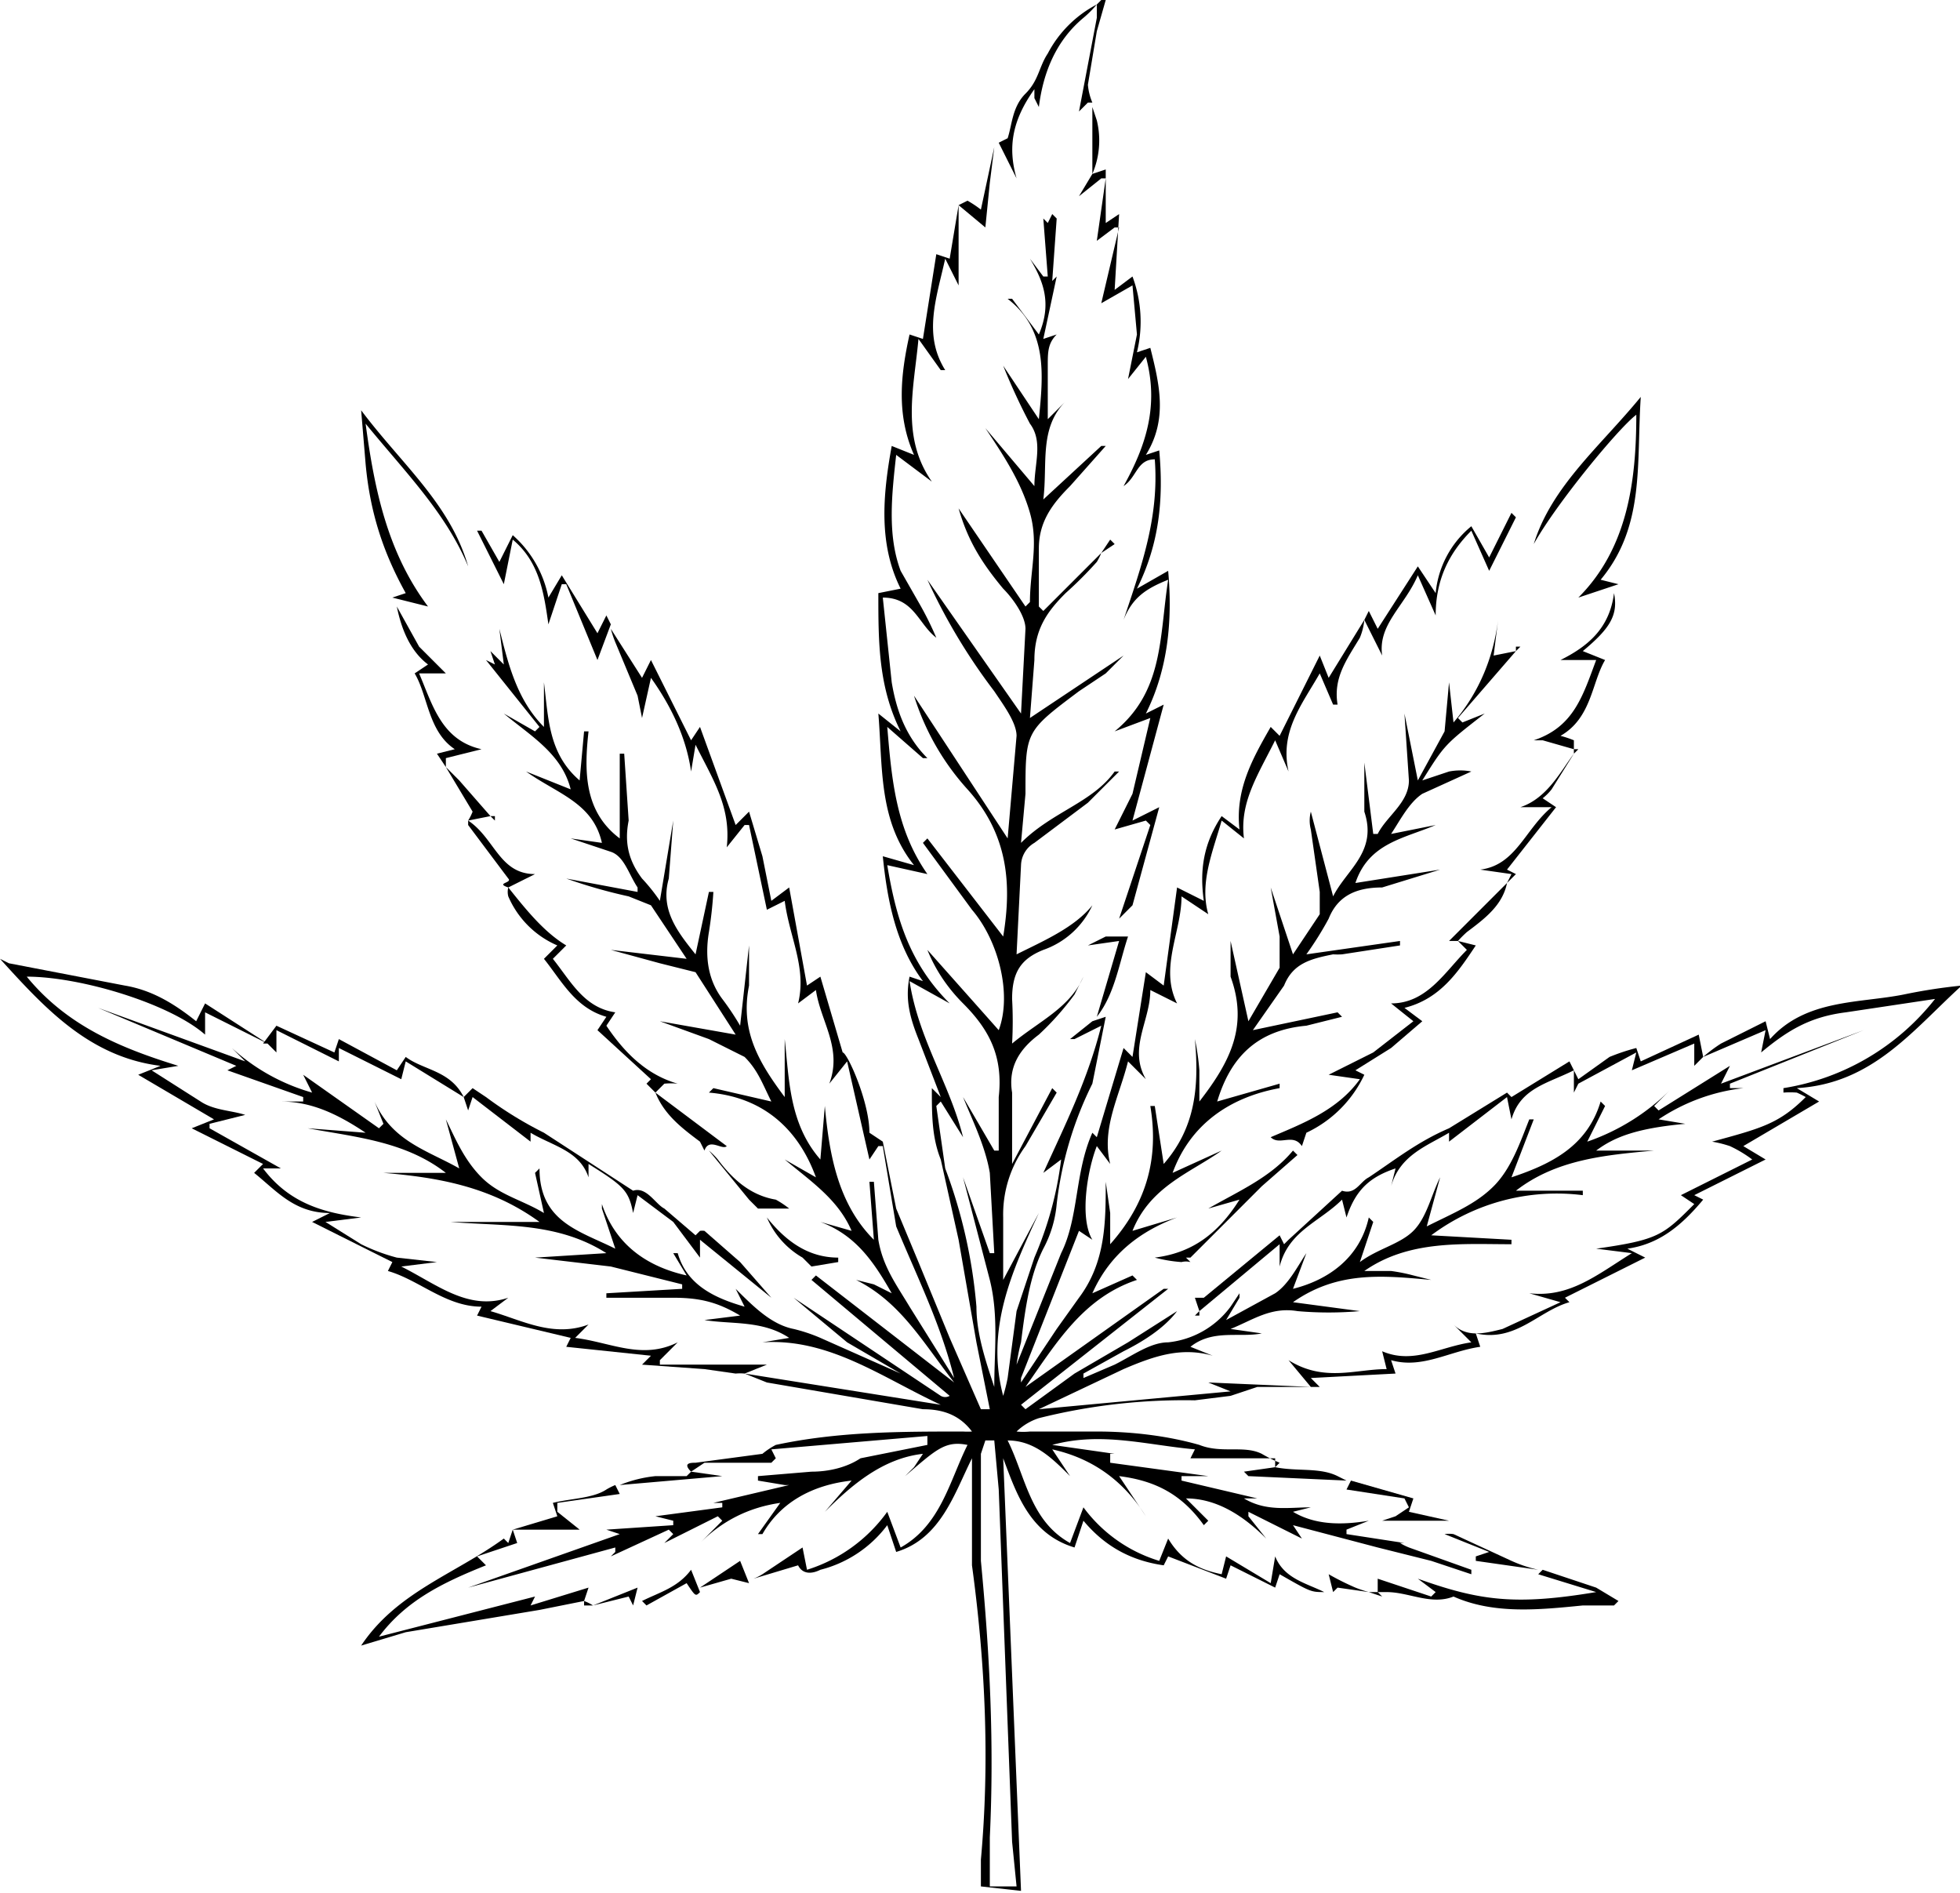 <svg data-name="Capa 1" xmlns="http://www.w3.org/2000/svg" viewBox="0 0 439.6 424.4"><path d="M166 308ZM315 346ZM315 346ZM315 336l1 2-3 2-3 1h15l-9-2 1-3-14-4-1 2ZM172 306h-24v-1l4-4c-8 4-15 0-23-1l3-3c-8 3-15-1-22-3l4-3c-9 3-16-3-24-7l8-1-9-1a42 42 0 0 1-8-3l-8-5 8-1c-8-1-16-3-22-11h4l-16-9v-1l8-2c-3-1-7-1-10-3l-11-7 6-1c-13-4-25-9-34-20 12 0 32 6 40 13v-5l14 7 2 2v-5l14 7v-3l14 7 1-4 13 8 1 3 1-3 13 10v-2c5 3 11 4 13 10v-3c8 5 9 6 10 11l1-4 8 6 6 8v-4l16 13-7-8-8-7a4 4 0 0 0-1 0l-1 1-7-6c-2-1-4-5-7-4l-20-13a86 86 0 0 1-13-8l-3-2-2 2c-3-6-9-6-13-9l-2 3-13-7-1 3-13-6-3 4h1l-14-9-2 4c-5-4-10-7-16-8l-26-5-2-1c10 11 20 22 36 24l-5 2 17 10-5 2 16 8-2 2c5 4 9 9 17 9l-4 2 18 9-1 2c7 2 13 8 21 8l-1 2 21 5-1 2 19 2-2 2 14 1 7 1a11 11 0 0 1 2 0l5-2ZM283 336h-1 1ZM137 140l-1-2-2 4-8-13-3 5a25 25 0 0 0-8-14l-3 6-4-7h-1l6 12 2-10c6 5 7 12 8 19l3-9h1l7 17 3-8v1-1ZM340 145v1l1-1Z"/><path d="M427 223c-10 2-22 1-30 10l-1-4-10 5a33 33 0 0 0-4 3l14-6-1 5c6-5 11-8 19-9l20-3a54 54 0 0 1-34 20v1a19 19 0 0 1 3 0 22 22 0 0 1 2 1c-6 6-10 7-21 10a26 26 0 0 1 4 1 28 28 0 0 1 5 3l-16 8 3 2c-7 7-8 8-22 10l8 1c-8 5-14 10-23 9l7 2-13 6c-4 1-8 2-11-1l4 4c-7 1-13 5-20 2l1 4c-7 0-14 3-22-2l5 6-23-1 5 2-43 4 19-9c7-3 13-5 20-3l-5-2c5-4 11-2 16-3l-7-1c5-2 9-5 15-4a80 80 0 0 0 14 0l-15-2c10-7 20-6 31-5l-4-1a40 40 0 0 0-5-1h-6c10-7 22-6 33-6v-1l-18-1a47 47 0 0 1 34-9v-1h-15c9-7 20-8 31-9h-13c4-3 9-5 20-6l-6-1a43 43 0 0 1 19-7h-3v-1l30-12-32 12 2-4-16 10-1-1 4-4a49 49 0 0 1-19 12l4-8-1-1c-3 10-11 14-20 17l5-13h-1c-2 5-4 11-8 15s-9 6-15 9l3-11c-2 4-3 9-6 12s-8 4-12 7l3-9-1-1c-2 9-9 14-17 16l3-8c-2 3-4 7-7 9l-11 6 3-5v-1l-2 3a20 20 0 0 1-14 8c-4 0-8 3-12 5l-7 3v-1l9-5c4-2 9-5 12-9l-11 7-12 7-11 8-1-1 33-26h-1l-31 22c7-10 13-20 25-24l-1-1-9 4c4-9 11-14 19-17l-10 3c4-10 13-13 20-18l-11 5c4-11 13-17 24-19v-1l-14 4c3-10 9-16 20-17l8-2-1-1-19 4 7-10c2-5 6-6 11-7a17 17 0 0 0 2 0l13-2v-1l-21 3a74 74 0 0 0 5-8c2-5 6-7 12-7l13-4-19 3c3-9 11-10 18-13l-10 2c2-3 4-7 7-9l11-5a13 13 0 0 0-5 0l-6 2c5-8 5-8 14-15l-5 2-1-1 13-15-5 1 1-8c-1 8-4 16-10 23l-1-9-1 11-6 11-3-15 1 15c0 5-5 8-7 12h-1l-2-16v11c3 9-4 13-7 19l-5-19a8 8 0 0 0 0 4l2 14v5l-6 9-5-15 2 11v7l-7 12-4-18v8c4 11 0 19-7 28v-7a54 54 0 0 0-1-7c1 11 0 20-7 28l-2-13h-1c2 12-1 22-9 31v-7l-1-7c0 9 0 18-6 26l-5 7-8 12v-1l13-33 3 2c-3-5-1-16 1-21l3 4c-2-8 2-15 4-23l4 4c-4-7 1-13 1-20l6 3c-4-8 1-16 1-24l6 4c-2-7 1-14 3-21l5 4c-1-8 3-14 7-22l3 7c-2-9 3-15 7-22l3 7h1c-1-6 2-10 5-15a14 14 0 0 0 1-4l-8 13-2-5-9 18-2-2c-4 7-8 14-7 23l-4-3c-4 6-5 12-4 19l-6-3-3 22-4-3-3 19-2-2-6 20-1-1c-4 9-3 19-7 27l-10 25a42 42 0 0 1 1-5c1-8 2-15 5-21a26 26 0 0 0 3-10 81 81 0 0 1 8-27l3-15-3 1-5 4h1l6-3c-3 12-8 22-13 33l4-3c-1 8-3 15-6 22l-4 12-2 15a38 38 0 0 1-1 4c-4-15 2-28 8-41l-8 15v-14a26 26 0 0 1 5-16l7-12-1-1-9 17v-16c-1-6 2-10 6-13a63 63 0 0 0 8-9l2-4c-3 7-10 10-16 15a90 90 0 0 0 0-10c0-6 2-9 7-11a19 19 0 0 0 11-10c-4 5-11 8-17 11l1-20a6 6 0 0 1 3-5l12-9 7-7h-1c-5 7-14 9-21 16l1-11c0-14 0-14 12-23l6-4 4-4-21 14 1-13c0-7 3-11 7-15a88 88 0 0 0 7-7 13 13 0 0 0 1-2l-13 13-1-1v-13c0-6 3-10 7-14l8-9h-1l-13 12c1-8-1-16 5-22l-4 4V82c0-3 0-5 2-7l-3 1 3-14-1 1 1-14-1-1-1 2-1-1 1 13h-1l-3-4c3 5 5 10 2 17l-6-8h-1c9 7 8 17 7 27l-8-12a134 134 0 0 0 6 13c3 4 1 9 1 14l-11-13c4 6 8 12 10 19s0 13 0 20l-1 1-15-22c2 7 5 12 10 18 2 2 5 6 5 9l-1 19-21-30a132 132 0 0 0 15 25c2 3 5 7 5 10l-2 23-21-32a56 56 0 0 0 12 21c9 10 10 21 8 33l-17-22-1 1 11 15c6 7 9 19 6 27l-16-18c2 5 5 9 8 12 6 6 9 12 8 21v12h-1l-7-12c2 5 5 11 6 17l1 18h-1l-6-17 6 23c2 8 1 16 1 24-2-6-4-12-4-18a115 115 0 0 0-7-31l-2-14 1-1 5 8c-3-12-10-22-12-35l9 5c-9-9-12-19-14-31l9 2c-7-10-8-21-9-33l8 7h1c-5-5-7-11-8-17l-2-19c7 0 8 6 12 9a73 73 0 0 0-4-8l-4-7c-3-8-2-17-1-26l8 6c-7-10-4-21-3-32l5 7h1c-5-8-2-16 0-25l3 6V46l6 5 1-10 1-8-3 14a25 25 0 0 0-3-2l-2 1-2 12-3-1-3 19-3-1c-2 9-3 18 1 27l-5-2c-2 11-3 22 2 32l-5 1c0 11 0 21 5 31l-5-4c1 12 0 24 8 34l-7-2c1 10 3 20 9 28l-3-1c-1 5 0 9 2 14l5 13-2-2c0 6 0 11 2 16l4 18 4 23 3 15h-2l-7-16-7-17-5-12-3-15-3-2c0-7-5-18-6-18l-5-17-3 2-4-22-4 3-2-10-3-10-3 3-8-22-2 3-9-18-2 4-7-11a24 24 0 0 0 1 3l5 12 1 5 2-9c5 7 8 14 9 21l1-6c4 8 8 14 7 23l4-5h1l4 19 4-2c1 8 5 15 3 23l4-3c1 7 6 13 3 21l4-5 5 22 2-3h1l3 18c5 12 10 22 13 34l-10-16c-3-5-6-9-7-15l-1-13h-1l1 13c-8-8-10-19-11-30l-1 12c-7-8-7-18-8-27v13c-6-8-10-15-8-25v-9l-2 18a60 60 0 0 0-4-6c-3-4-4-9-3-15a93 93 0 0 0 1-9h-1l-3 14c-4-5-8-10-6-17l1-13-3 18a41 41 0 0 0-4-5c-3-4-4-8-3-13l-1-15h-1v19c-8-6-8-15-7-24h-1l-1 11c-7-6-7-14-8-22v10c-6-6-8-14-10-22l1 8-3-3 1 3-2-1 12 15-1 1-7-4c6 5 13 9 15 17l-10-4c7 5 15 7 17 16l-7-1 9 3c3 1 4 5 6 8v1l-16-3a115 115 0 0 0 14 4l5 2 8 12-17-2 11 3 8 2 9 14-17-3 11 4 8 4c3 3 4 6 6 10l-13-3-1 1c12 1 20 8 24 19l-7-4c6 5 12 9 15 16l-7-2c8 3 12 9 16 16l-4-2-4-1c10 5 15 14 22 23l-31-24-1 1 31 26a2 2 0 0 1-2 0l-33-22 12 10 12 7-18-8a37 37 0 0 0-6-2c-5-1-9-5-13-9l1 2 1 2c-7-2-13-5-15-12h-1l3 5c-9-2-16-7-19-16v1l3 9c-8-4-17-6-17-18l-1 1 2 9c-5-3-10-4-14-8s-6-9-8-13l3 11c-7-4-15-6-19-15l2 5-1 1-17-12 2 4a45 45 0 0 1-18-10l3 3-33-12 31 13-2 1 17 6v1h-5c7 0 13 3 19 7l-13-1c11 2 22 3 31 10H86c12 1 24 3 35 11h-20c12 1 24 0 35 7l-16 1 17 2 16 4v1l-17 1v1h15c6 0 10 1 15 4l-8 1c6 1 13 0 19 4l-6 1c15-1 27 8 40 14l-44-7 5 2 35 6c4 0 8 1 11 5a16 16 0 0 1-2 0c-14 0-28 0-42 3a17 17 0 0 0-3 2l-15 2c-1 0-3 0-1 2l3-2h15l1-1-1-2 35-3v2l-15 3c-3 2-7 3-11 3l-12 1v1l6 1h1l-17 4h2v1l-15 2 4 1v1l-15 1 3 1-34 12 33-9v1l-1 1 13-6 1 1-2 2 12-6 1 1-5 5c5-5 11-8 18-9l-5 7h1c4-7 11-11 20-12l-6 7c6-6 13-12 22-13l-2 3-2 2c7-6 9-8 14-7-4 8-6 18-15 23l-3-8a35 35 0 0 1-18 13l-1-5-9 6a12 12 0 0 1-2 1l10-3c1 2 3 2 5 1a27 27 0 0 0 15-10l2 6c10-3 13-13 17-21v24c3 22 4 44 2 66v6l9 1-4-97c3 8 6 17 16 20l2-6c5 6 11 9 18 10l1-2 13 5 1-3 10 5 1-3c7 4 7 4 10 4-4-2-9-3-11-8l-1 6-10-6-1 4c-5-1-9-3-12-8l-2 5a33 33 0 0 1-17-12l-3 8c-9-5-10-15-14-23 6 0 10 4 14 8l-4-6c9 2 16 7 21 15l-6-9c8 1 14 4 19 11l1-1-5-5c7 0 13 4 18 9l-4-5v-1l12 6-2-3 19 5 12 3 9 3v-1l-14-5a14 14 0 0 1-2-1h1l-13-2v-1l5-2c-6 1-12 1-17-2l4-1c-5 0-10 1-15-2h3l-17-4v-1h6l-22-3v-2h1l-14-2c11-3 21 0 32 1l-1 2h19v2l-7 1 1 1 22 1-2-1c-4-2-9-1-14-2l1-1a33 33 0 0 1-4-2c-4-2-9 0-14-2-7-2-15-3-23-3h-15a15 15 0 0 1-3 0 13 13 0 0 1 5-3 134 134 0 0 1 35-4l8-1 6-2h14l-2-2 19-1-1-3c7 2 13-2 20-3l-1-3c9 2 14-5 21-7l-1-1 18-9-4-2c7-1 12-5 17-11l-2-1 16-8-5-3 17-10-5-3c17-1 26-13 37-23a123 123 0 0 0-13 2ZM155 330Zm72 83 1 10h-6v-11c1-21 0-41-2-62v-24l1-3h2l1 11 3 79Z"/><path d="m214 113 1 1-1-1c0-1 0 0 0 0ZM249 121l-2 3 3-2ZM303 332h-1 1ZM252 139l-1 1Z"/><path d="M247 40h1l-2 14 4-3h1l-4 17 7-4 1 11-2 10 4-5c3 11 0 20-5 29 3-2 3-6 7-6 1 13-3 24-7 36 2-5 5-7 10-9-2 13-1 25-12 34l8-3-4 17-4 8 7-2 1 1-7 21 3-3 6-22-6 3 7-26-4 2c5-10 6-21 5-32l-7 4c5-10 6-20 5-31l-3 1c5-8 3-16 1-24l-3 1a29 29 0 0 0-1-17l-4 3 1-17-3 2V38l-3 1-3 5ZM269 295v-1l-1 1ZM133 360a10 10 0 0 0-2-1v1ZM113 345c-11 8-24 12-32 24l10-3 30-5 10-2 1-3-13 4 1-2-35 9c6-8 14-12 24-16l-2-2 9-3-1-3-1 3ZM141 358l1 2 1-4-10 4 8-2ZM115 343ZM310 358l-1-1h-2l3 1ZM346 352ZM346 352l-1 1 13 4c-18 3-26 2-40-3l4 3-1 1-12-4v3h2c5 0 10 3 15 1 9 4 19 3 29 2h7l1-1-5-3-12-4ZM298 353l1 4 1-1 7 1a29 29 0 0 1-3-1 60 60 0 0 1-6-3ZM91 133c1 0 0 0 0 0l-3 1 8 2c-9-12-12-26-14-41 9 11 18 20 23 32-4-14-15-23-24-35l1 12c1 11 4 20 9 29ZM367 93c0 15-2 30-13 41l9-3-4-1c10-12 8-26 9-41-9 11-20 20-24 33 5-9 19-26 23-29ZM310 147c-1-7 5-11 8-18l4 9c0-8 3-14 8-19l4 9 6-12-1-1-5 10-4-7a22 22 0 0 0-8 15l-4-6-9 14-2-4-1 2ZM125 212l-3 3c4 5 7 11 14 13l-2 3 12 11-1 1 2 2c2 5 6 8 10 11l1 2c1-3 4 0 5-1l-16-12 2-2a15 15 0 0 1 3 0c-7-2-12-7-16-13l2-3c-7-1-10-7-14-12l3-3c-5-3-9-8-13-13a4 4 0 0 0 0 2 21 21 0 0 0 11 11ZM276 273l7-7 8-7-1-1c-5 6-12 9-19 13l7-2c-5 8-11 12-19 13a32 32 0 0 0 6 1 4 4 0 0 1 2 0l-1-1h1l9-9ZM154 331h-7a29 29 0 0 0-8 2l23-2-7-1-1 1ZM138 333h1-1ZM124 337l1 3-10 3h15l-5-4v-2l14-2-1-2a15 15 0 0 0-2 1c-3 2-8 2-12 3ZM115 343ZM100 170l8-2c-9-2-11-10-14-17h6l-6-6-5-9c1 5 3 10 7 13l-3 2c3 5 3 13 9 17l-4 1 2 3v-2ZM100 172ZM232 20v2l1 2c1-8 4-15 10-20a24 24 0 0 0 3-3v3l-4 21 2-2h1a13 13 0 0 1-1-4l2-12 2-7h-1l-1 1a26 26 0 0 0-11 11c-2 3-2 6-5 9s-3 7-4 10l-2 1 4 8c-2-7-1-13 4-20ZM332 195l7 1-1 2-13 13h2l2 2c-5 5-9 12-17 12l5 4-9 7-10 5 7 1c-5 7-13 10-20 13 2 2 5-1 7 2l1-3a27 27 0 0 0 13-13l-2-1 8-5 7-6-4-3c8-2 12-8 16-14l-4-1a26 26 0 0 1 2-2c4-3 8-6 9-11l2-2-2-1 11-14-3-2a12 12 0 0 0 2-2l5-8c-3 4-6 10-12 12h7c-6 5-8 13-16 14ZM353 168v-2a24 24 0 0 0-3-1c7-4 7-12 10-17l-5-2c6-5 8-8 7-13-1 8-6 12-12 15h8c-3 8-5 15-14 18h2l7 2v1l1-1ZM100 172ZM105 184l5-1-7-8-3-3 6 10a12 12 0 0 1-1 2ZM111 183h-1l1 1ZM105 185l9 12c1 1-3 1 0 2l6-3c-8 0-9-8-15-12v1ZM105 184ZM367 235a46 46 0 0 0-6 2l-7 5-2-4-13 8-1-1-13 8c-7 3-12 7-18 11-2 1-3 4-6 3l-12 11-1 1-1-2-17 14h-2l1 3 18-15v5c2-8 9-10 14-15l1 4c2-6 5-9 11-11l-1 4c2-7 8-9 13-12v2l13-10 1 5c2-7 8-8 14-11v5l1-2 13-7-1 4 14-6v5l2-2-1-5-13 6-1-3ZM245 39a19 19 0 0 0 1-12l-1-3v15ZM245 23v1ZM159 258h-1ZM170 271h7a21 21 0 0 0-3-2c-6-1-10-5-13-9a16 16 0 0 0-2-2l9 11 2 2ZM158 258ZM253 210h-5l-4 2 7-1-5 17c4-5 5-12 7-18ZM180 282l2 2 6-1v-1c-7 0-12-4-16-9a19 19 0 0 0 8 9ZM326 344a7 7 0 0 0-2 0l10 4-3 1v1l14 2a31 31 0 0 1-6-2l-13-6ZM346 352l-1-1ZM155 352c-3 4-7 5-11 7l1 1 9-5c2 3 2 3 3 2ZM166 350l-6 4-3 2 7-2 4 1 1-1-1 1-2-5Z"/></svg>